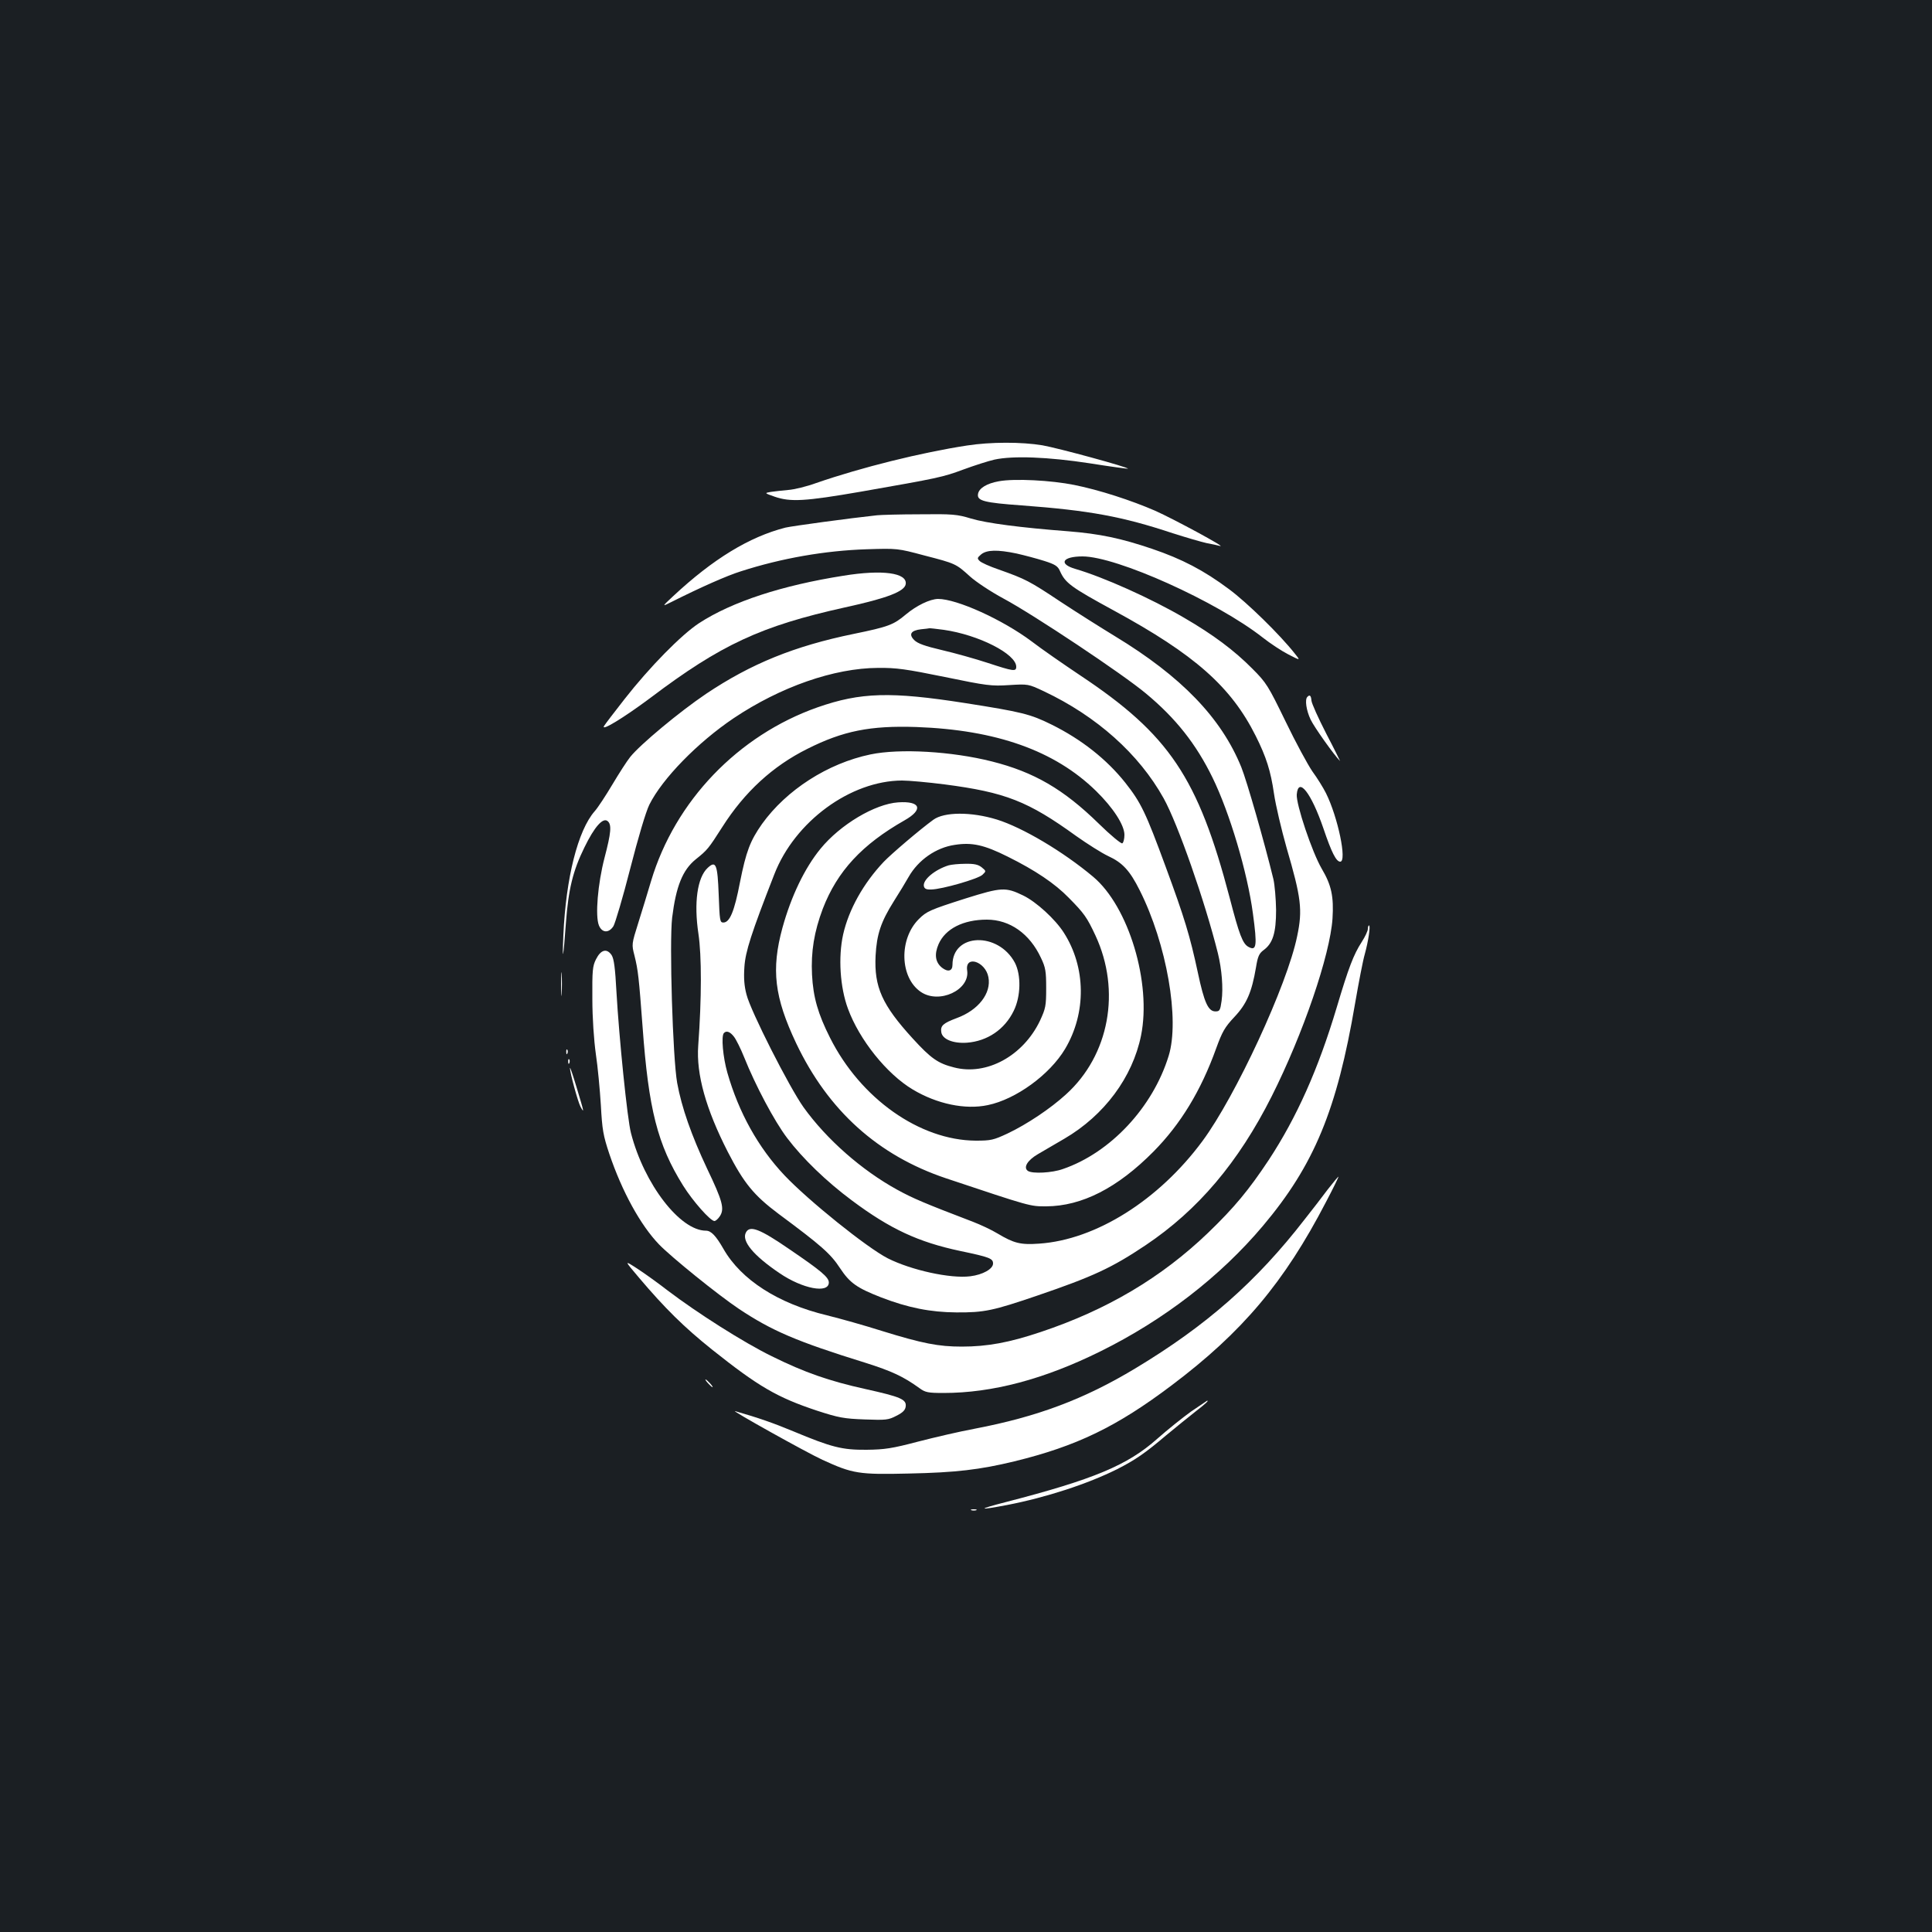 <?xml version="1.0" standalone="no"?>
<!DOCTYPE svg PUBLIC "-//W3C//DTD SVG 20010904//EN"
 "http://www.w3.org/TR/2001/REC-SVG-20010904/DTD/svg10.dtd">
<svg version="1.0" xmlns="http://www.w3.org/2000/svg"
 width="1000pt" height="1000pt" viewBox="0 0 1000 1000"
 preserveAspectRatio="xMidYMid meet">
<rect width="100%" height="100%" fill="#1b1f23"/>
<g transform="translate(0,1000) scale(0.1,-0.1)"
fill="#ffffff" stroke="none">
<path d="M5005 7694 c-235 -36 -546 -113 -780 -194 -49 -18 -115 -34 -145 -36
-30 -3 -71 -7 -90 -10 -34 -6 -34 -6 20 -25 81 -28 156 -24 445 26 405 71 424
75 532 115 57 21 129 44 160 51 96 21 278 14 493 -19 107 -17 196 -29 198 -28
6 7 -362 107 -442 121 -107 18 -269 18 -391 -1z"/>
<path d="M5170 7509 c-62 -11 -104 -36 -108 -67 -5 -34 31 -44 227 -58 349
-26 519 -57 781 -144 69 -22 148 -45 175 -51 28 -5 59 -12 70 -15 37 -10 -239
139 -335 182 -124 54 -290 108 -420 134 -119 24 -309 34 -390 19z"/>
<path d="M4540 7333 c-141 -15 -442 -56 -475 -64 -187 -48 -374 -162 -580
-354 -60 -56 -60 -56 -10 -31 151 76 289 137 360 159 211 68 436 107 650 114
159 5 161 5 299 -32 163 -42 164 -43 237 -109 31 -28 108 -79 173 -114 155
-83 619 -392 738 -492 154 -128 259 -261 344 -435 89 -182 181 -492 209 -703
23 -169 19 -196 -23 -173 -30 16 -48 64 -97 253 -164 624 -313 846 -775 1153
-85 57 -198 135 -250 175 -151 113 -387 220 -485 220 -42 -1 -111 -34 -167
-81 -63 -53 -89 -63 -269 -100 -307 -63 -531 -154 -764 -310 -138 -93 -342
-263 -393 -327 -17 -21 -58 -85 -92 -142 -34 -57 -75 -120 -92 -139 -87 -99
-149 -346 -162 -641 -7 -153 0 -121 13 61 13 176 36 271 96 393 52 107 96 156
120 136 22 -18 18 -60 -16 -190 -35 -135 -49 -301 -29 -350 16 -39 51 -41 75
-4 9 15 49 149 87 298 41 160 81 295 99 331 67 135 251 323 437 448 242 162
519 259 747 260 94 1 144 -6 345 -47 218 -45 242 -48 333 -42 99 6 99 6 180
-32 273 -129 492 -324 620 -554 73 -131 214 -534 281 -803 20 -82 28 -179 19
-245 -7 -50 -10 -55 -32 -55 -37 0 -58 45 -91 201 -41 191 -69 283 -167 549
-103 280 -127 330 -208 433 -96 121 -227 225 -383 302 -109 54 -154 65 -447
111 -384 60 -540 56 -763 -22 -412 -145 -738 -485 -862 -899 -17 -58 -47 -155
-66 -216 -35 -111 -35 -112 -20 -170 19 -76 23 -116 42 -369 31 -427 77 -609
210 -822 50 -80 141 -183 162 -183 6 0 19 11 28 25 25 38 14 79 -66 246 -81
172 -132 317 -155 444 -23 129 -41 727 -26 855 20 162 54 247 122 302 61 49
65 54 138 168 115 181 261 315 440 404 185 93 326 121 564 113 414 -15 716
-122 930 -331 89 -87 147 -177 147 -227 0 -21 -5 -41 -11 -44 -5 -4 -61 42
-122 102 -182 178 -335 267 -554 322 -206 52 -476 68 -628 36 -220 -46 -434
-183 -561 -360 -61 -87 -82 -141 -114 -302 -29 -151 -53 -208 -86 -208 -18 0
-19 10 -24 143 -6 158 -14 180 -57 140 -54 -50 -72 -181 -48 -341 17 -113 17
-334 -1 -579 -11 -148 40 -329 153 -550 84 -163 135 -225 263 -321 221 -164
269 -206 318 -281 51 -77 87 -102 212 -151 140 -54 256 -77 390 -78 145 -1
190 9 419 87 290 99 386 144 561 261 271 182 479 427 652 770 163 324 302 731
315 920 7 114 -5 173 -56 259 -50 86 -133 333 -129 384 8 94 75 8 138 -176 42
-124 66 -172 87 -172 36 0 -12 231 -74 355 -14 28 -45 78 -70 112 -24 35 -87
151 -139 259 -90 185 -99 200 -172 273 -94 95 -204 177 -354 264 -171 100
-417 210 -561 252 -90 26 -69 65 36 65 177 0 696 -234 933 -420 38 -30 97 -69
132 -87 64 -33 64 -33 34 4 -78 99 -247 264 -340 333 -131 98 -245 157 -398
209 -162 55 -272 78 -434 91 -248 19 -424 42 -504 66 -72 22 -96 24 -265 22
-102 0 -202 -3 -221 -5z m722 -198 c40 -9 104 -26 142 -38 57 -18 71 -27 82
-52 28 -63 57 -84 279 -205 419 -228 607 -394 735 -650 54 -108 77 -180 94
-297 9 -62 39 -188 65 -280 76 -260 84 -322 55 -459 -51 -251 -319 -829 -490
-1060 -226 -306 -552 -511 -845 -531 -97 -7 -131 2 -215 52 -31 19 -89 46
-128 61 -251 96 -310 121 -392 166 -184 101 -366 261 -485 427 -74 104 -274
498 -295 583 -12 44 -15 87 -11 143 5 79 35 173 155 480 106 273 394 484 661
485 35 0 134 -9 220 -20 315 -41 432 -87 681 -267 58 -41 132 -88 166 -104 74
-34 112 -75 163 -177 140 -278 208 -670 150 -857 -82 -267 -302 -502 -548
-586 -56 -20 -156 -25 -180 -10 -26 17 -4 55 51 87 29 17 91 53 137 80 207
121 353 318 397 534 55 272 -64 668 -248 822 -156 131 -366 255 -498 296 -133
41 -273 40 -329 -1 -69 -50 -219 -178 -257 -218 -105 -111 -181 -247 -210
-376 -26 -118 -16 -273 25 -384 59 -161 201 -338 335 -418 125 -75 272 -106
389 -81 145 30 320 157 400 291 111 187 108 423 -7 602 -44 69 -142 159 -210
192 -91 44 -112 43 -297 -15 -185 -59 -203 -67 -243 -107 -104 -103 -99 -303
10 -377 95 -65 255 10 240 111 -12 81 95 47 110 -35 16 -83 -52 -171 -165
-212 -69 -26 -84 -39 -79 -72 5 -37 61 -60 133 -55 105 8 195 68 242 165 37
75 39 185 6 249 -86 161 -323 154 -323 -11 0 -32 -23 -39 -54 -15 -35 28 -41
69 -18 122 35 80 128 127 250 127 119 0 222 -73 280 -198 24 -50 27 -70 27
-157 0 -92 -3 -105 -32 -168 -87 -182 -276 -286 -445 -242 -83 21 -119 46
-214 150 -158 173 -200 266 -192 428 6 111 27 175 95 283 28 44 62 100 76 125
50 88 142 152 239 166 89 14 152 0 274 -61 143 -71 244 -139 316 -213 80 -81
94 -101 138 -195 133 -286 72 -620 -153 -823 -80 -73 -201 -154 -302 -202 -73
-34 -86 -37 -165 -37 -290 2 -596 218 -754 533 -62 123 -87 209 -93 326 -6
119 11 223 56 342 75 194 203 332 423 457 99 56 83 101 -33 93 -120 -8 -300
-115 -402 -240 -82 -100 -152 -246 -197 -409 -59 -216 -42 -359 71 -598 166
-349 424 -581 776 -699 440 -147 434 -145 518 -145 185 1 369 95 556 284 140
142 245 314 324 534 31 85 44 109 94 162 64 68 90 128 112 257 9 56 16 72 39
89 48 35 65 89 65 208 -1 58 -7 130 -14 160 -46 189 -137 507 -166 579 -104
256 -311 470 -654 678 -69 42 -196 122 -281 178 -162 108 -182 118 -320 167
-47 16 -92 36 -100 45 -13 13 -12 16 9 34 29 23 83 25 183 4z m-377 -395 c181
-26 375 -125 375 -191 0 -26 -14 -24 -148 20 -64 21 -171 51 -236 66 -89 21
-126 34 -144 52 -30 30 -17 50 36 56 20 2 39 4 42 5 3 1 37 -3 75 -8z m-1086
-2106 c11 -14 35 -62 53 -107 58 -145 156 -330 222 -417 80 -106 204 -226 336
-324 197 -147 343 -215 560 -261 153 -32 170 -39 170 -65 0 -28 -53 -58 -118
-66 -103 -13 -306 32 -427 93 -109 56 -411 299 -535 430 -135 143 -236 324
-295 530 -23 80 -33 191 -18 206 13 14 32 7 52 -19z"/>
<path d="M4910 5521 c-71 -22 -135 -75 -128 -108 3 -13 12 -18 38 -17 56 1
243 55 265 76 20 19 20 19 -4 39 -18 14 -38 19 -85 18 -33 0 -72 -4 -86 -8z"/>
<path d="M4365 7020 c-317 -50 -575 -134 -746 -245 -92 -60 -257 -228 -386
-393 -55 -70 -102 -132 -106 -139 -20 -32 99 40 241 146 364 275 572 371 1005
467 220 48 310 83 315 121 8 58 -120 76 -323 43z"/>
<path d="M6767 6393 c-14 -13 -6 -70 17 -118 18 -38 120 -182 152 -214 2 -3
-29 61 -71 141 -41 80 -76 157 -77 172 -2 26 -9 32 -21 19z"/>
<path d="M7080 5192 c0 -10 -14 -40 -32 -68 -42 -65 -68 -133 -129 -338 -96
-321 -207 -569 -352 -790 -103 -155 -177 -245 -314 -377 -242 -232 -523 -399
-868 -514 -161 -54 -275 -75 -407 -75 -120 0 -203 16 -413 81 -88 28 -216 64
-285 81 -253 61 -444 184 -535 343 -39 68 -64 95 -91 95 -134 0 -320 241 -388
505 -19 70 -62 498 -75 727 -7 129 -13 174 -25 194 -25 37 -56 29 -81 -21 -18
-35 -20 -59 -19 -205 0 -99 8 -213 18 -285 10 -66 21 -185 26 -265 7 -128 12
-157 44 -253 66 -195 161 -368 257 -468 65 -67 305 -261 414 -334 170 -113
297 -168 655 -279 136 -43 196 -71 279 -131 30 -22 44 -25 125 -25 252 0 520
71 811 215 330 163 621 388 842 650 265 315 383 599 477 1152 19 110 41 224
50 254 18 65 31 149 22 149 -3 0 -6 -8 -6 -18z"/>
<path d="M2904 4905 c0 -55 1 -76 3 -47 2 29 2 74 0 100 -2 26 -3 2 -3 -53z"/>
<path d="M2931 4554 c0 -11 3 -14 6 -6 3 7 2 16 -1 19 -3 4 -6 -2 -5 -13z"/>
<path d="M2941 4504 c0 -11 3 -14 6 -6 3 7 2 16 -1 19 -3 4 -6 -2 -5 -13z"/>
<path d="M2950 4472 c0 -24 41 -175 55 -201 20 -36 19 -30 -20 99 -19 63 -34
109 -35 102z"/>
<path d="M6872 3843 c-28 -38 -81 -106 -118 -153 -250 -323 -509 -551 -878
-773 -266 -160 -507 -250 -831 -312 -76 -14 -209 -45 -294 -67 -133 -35 -172
-41 -266 -42 -127 -1 -181 13 -380 96 -101 42 -178 69 -300 104 -30 9 369
-214 452 -252 157 -72 188 -77 446 -71 245 5 369 20 547 63 323 79 530 179
815 394 365 275 582 532 798 948 38 72 67 132 65 132 -2 0 -27 -30 -56 -67z"/>
<path d="M3861 3621 c-24 -44 38 -119 174 -211 119 -81 255 -107 255 -48 0 27
-41 61 -204 172 -154 106 -205 125 -225 87z"/>
<path d="M3308 3386 c133 -157 232 -255 377 -371 241 -192 337 -248 545 -317
111 -36 138 -41 245 -45 111 -4 123 -3 165 19 34 17 46 30 48 49 4 36 -27 49
-207 89 -190 42 -316 86 -486 170 -147 72 -386 224 -540 341 -49 38 -120 89
-157 113 -68 44 -68 44 10 -48z"/>
<path d="M3665 2840 c10 -11 20 -20 23 -20 3 0 -3 9 -13 20 -10 11 -20 20 -23
20 -3 0 3 -9 13 -20z"/>
<path d="M6165 2694 c-43 -31 -122 -94 -175 -141 -154 -137 -328 -210 -785
-328 -148 -38 -145 -44 7 -15 202 39 417 109 571 186 92 47 141 80 252 174 50
41 118 97 153 124 54 42 70 57 60 56 -2 -1 -39 -26 -83 -56z"/>
<path d="M5028 2183 c6 -2 18 -2 25 0 6 3 1 5 -13 5 -14 0 -19 -2 -12 -5z"/>
</g>
</svg>
